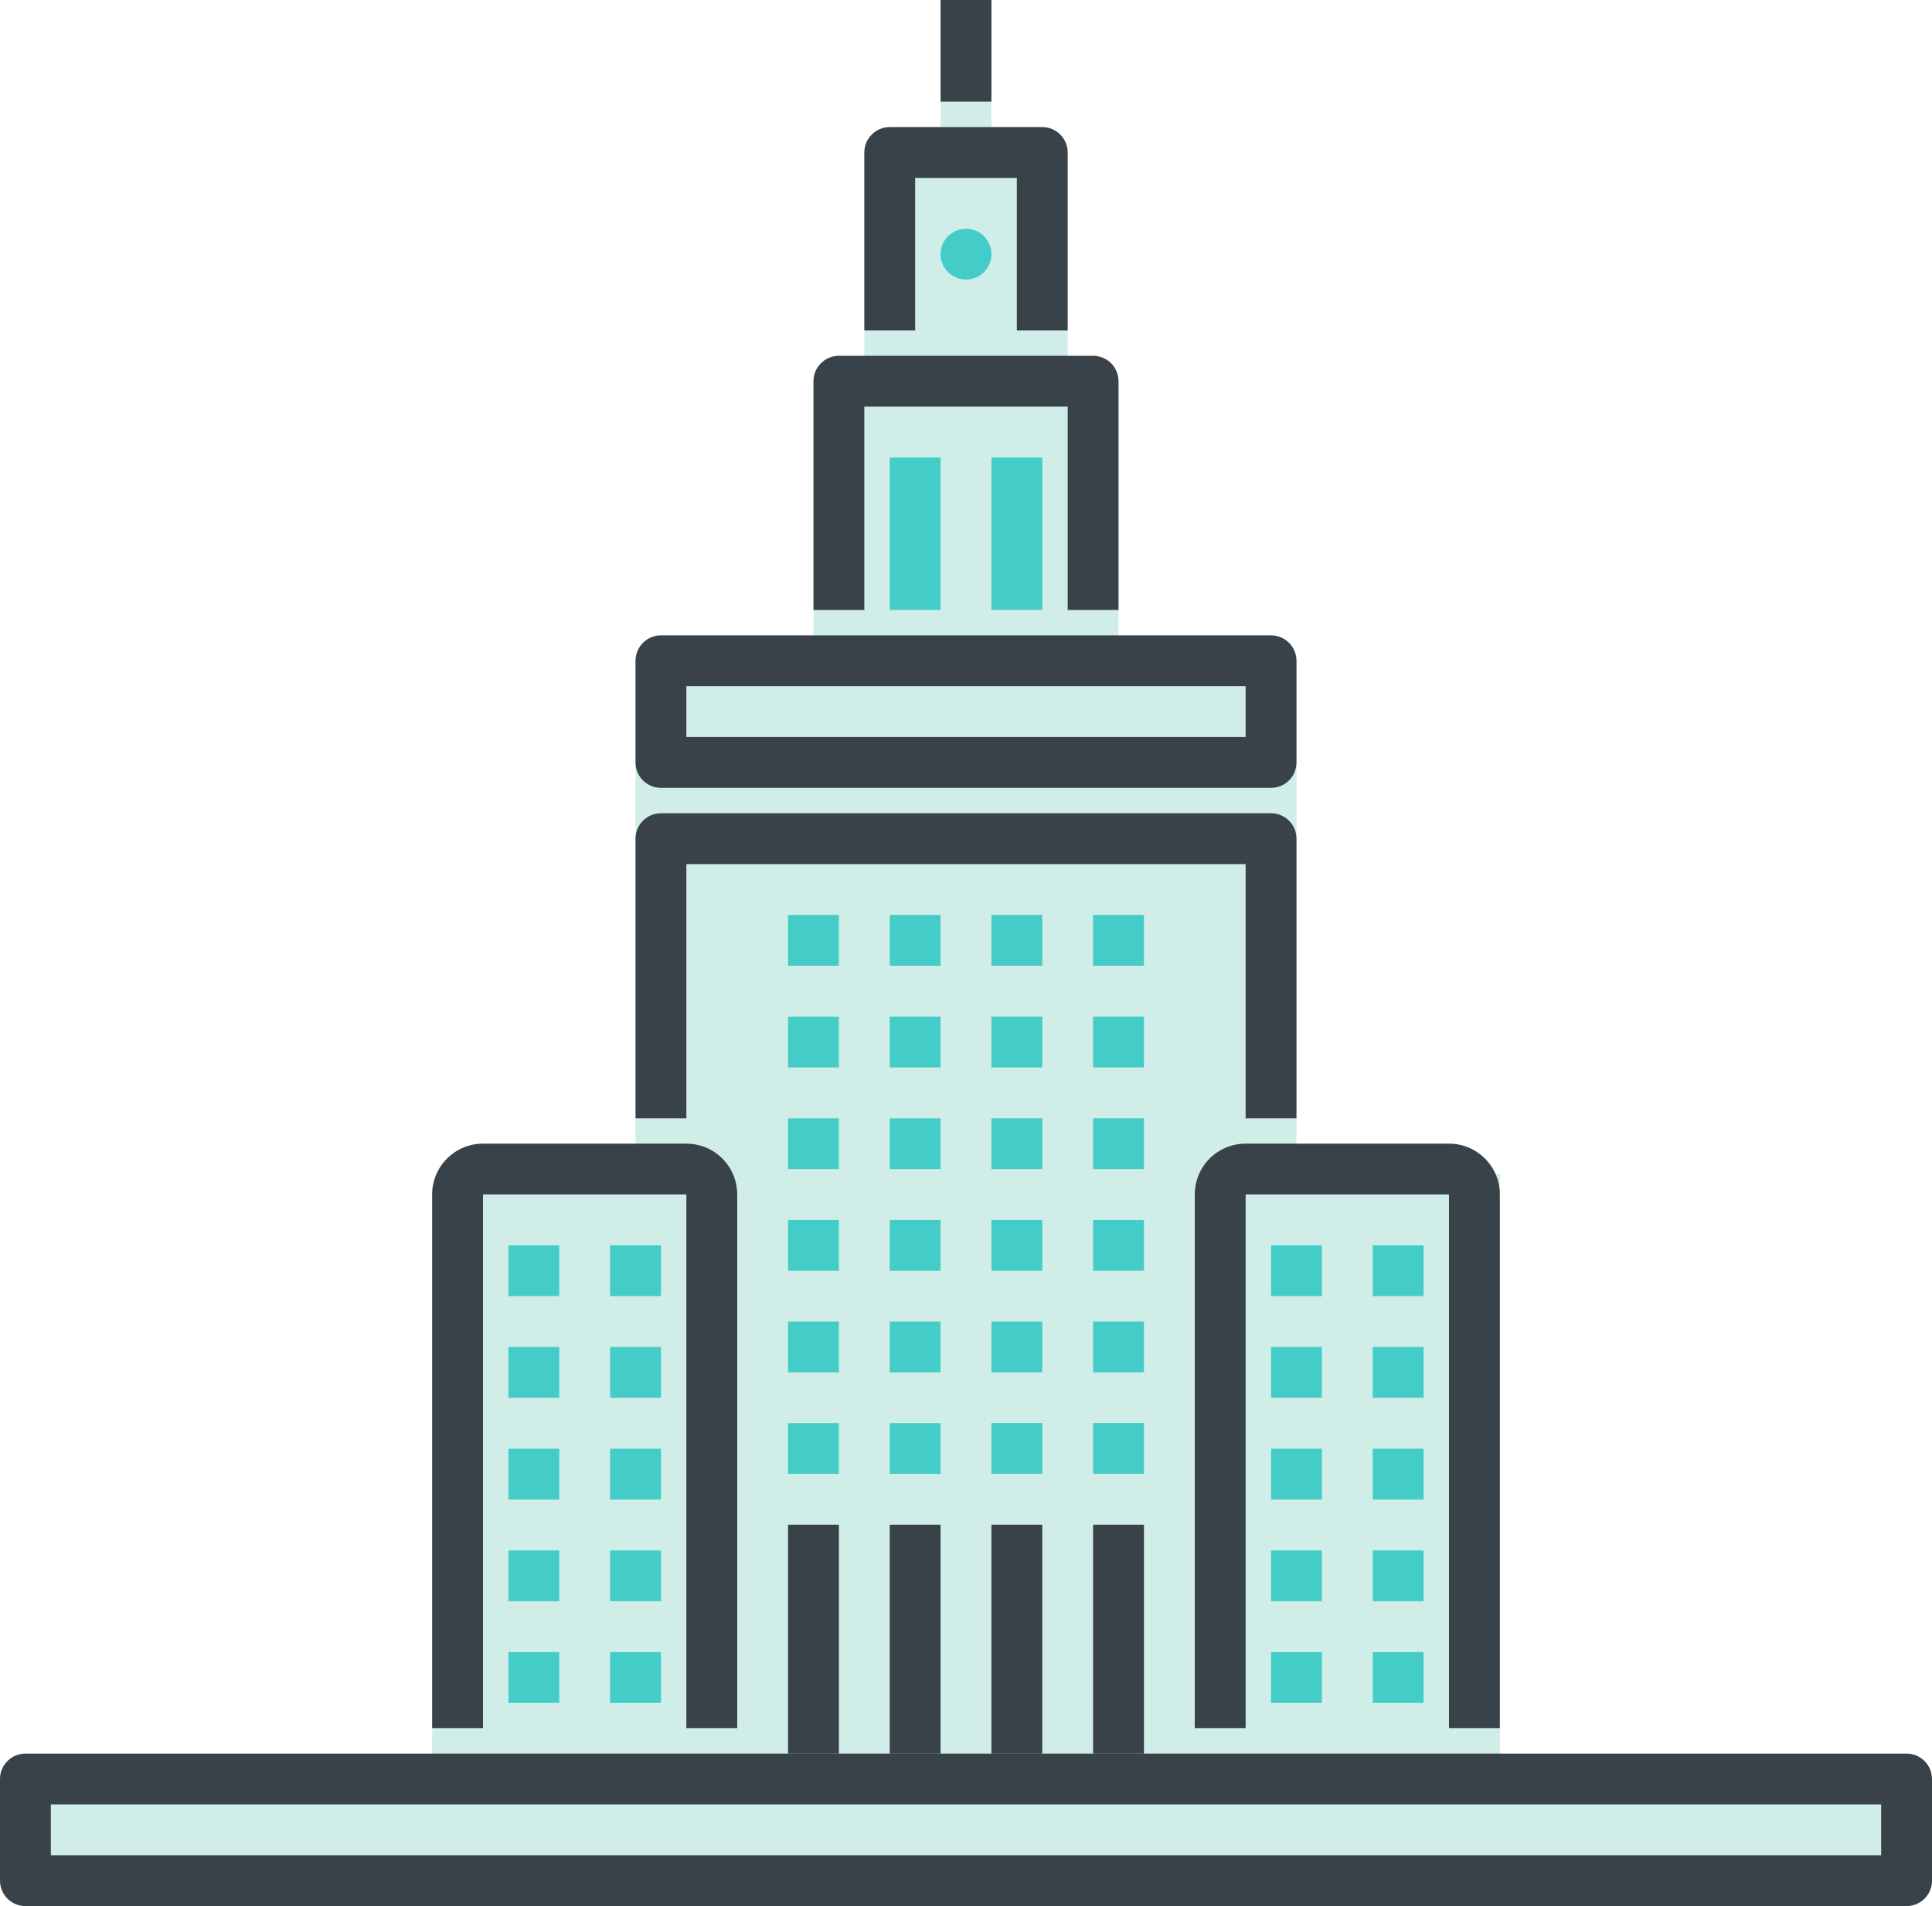 <svg width="76" height="75" xmlns="http://www.w3.org/2000/svg"><g fill="none" fill-rule="evenodd"><path d="M-10-21h96v96h-96z"/><path d="M51 33v13.19h8v23.379h15V73H1.5v-3.431H17V46.71h8V26h7V15h2V6h3V4h2v2h3v9h2v11h7v7z" fill="#D0EDE7"/><path fill="#394149" d="M37 0h2v4h-2z"/><path d="M27 27v2h22v-2H27zm-1-2h24c.552 0 1 .448 1 1v4c0 .552-.448 1-1 1H26c-.552 0-1-.448-1-1v-4c0-.552.448-1 1-1zM19 68h-2V47c0-1.105.895-2 2-2h8c1.105 0 2 .895 2 2v21h-2V47h-8v21zM49 68h-2V47c0-1.105.895-2 2-2h8c1.105 0 2 .895 2 2v21h-2V47h-8v21zM2 71v2h72v-2H2zm-1-2h74c.552 0 1 .448 1 1v4c0 .552-.448 1-1 1H1c-.552 0-1-.448-1-1v-4c0-.552.448-1 1-1z" fill="#394149" fill-rule="nonzero"/><path d="M31 60h2v9h-2v-9zm4 0h2v9h-2v-9zm4 0h2v9h-2v-9zm4 0h2v9h-2v-9zM27 32h23c.552 0 1 .448 1 1v11h-2V34H27v10h-2V33c0-.552.448-1 1-1h1zM34 14h9c.552 0 1 .448 1 1v9h-2v-8h-8v8h-2v-9c0-.552.448-1 1-1h1zM36 5h5c.552 0 1 .448 1 1v7h-2V7h-4v6h-2V6c0-.552.448-1 1-1h1z" fill="#394149"/><g transform="translate(20 9)" fill="#44CDC8"><path d="M0 40h2v2H0v-2zm4 0h2v2H4v-2zm-4 4h2v2H0v-2zm4 0h2v2H4v-2zm-4 4h2v2H0v-2zm4 0h2v2H4v-2zm-4 4h2v2H0v-2zm4 0h2v2H4v-2zm-4 4h2v2H0v-2zm4 0h2v2H4v-2zM30 40h2v2h-2v-2zm4 0h2v2h-2v-2zm-4 4h2v2h-2v-2zm4 0h2v2h-2v-2zm-4 4h2v2h-2v-2zm4 0h2v2h-2v-2zm-4 4h2v2h-2v-2zm4 0h2v2h-2v-2zm-4 4h2v2h-2v-2zm4 0h2v2h-2v-2zM11 31h2v2h-2v-2zm4 0h2v2h-2v-2zm-4 4h2v2h-2v-2zm4 0h2v2h-2v-2zm-4 4h2v2h-2v-2zm4 0h2v2h-2v-2zm-4 4h2v2h-2v-2zm4 0h2v2h-2v-2zm-4 4h2v2h-2v-2zm4 0h2v2h-2v-2zm4-16h2v2h-2v-2zm4 0h2v2h-2v-2zm-4 4h2v2h-2v-2zm4 0h2v2h-2v-2zm-4 4h2v2h-2v-2zm4 0h2v2h-2v-2zm-4 4h2v2h-2v-2zm4 0h2v2h-2v-2zm-4 4h2v2h-2v-2zm4 0h2v2h-2v-2zM11 27h2v2h-2v-2zm4 0h2v2h-2v-2zm4 0h2v2h-2v-2zm4 0h2v2h-2v-2z"/><circle cx="18" cy="1" r="1"/><path d="M15 9h2v6h-2zM19 9h2v6h-2z"/></g></g></svg>
